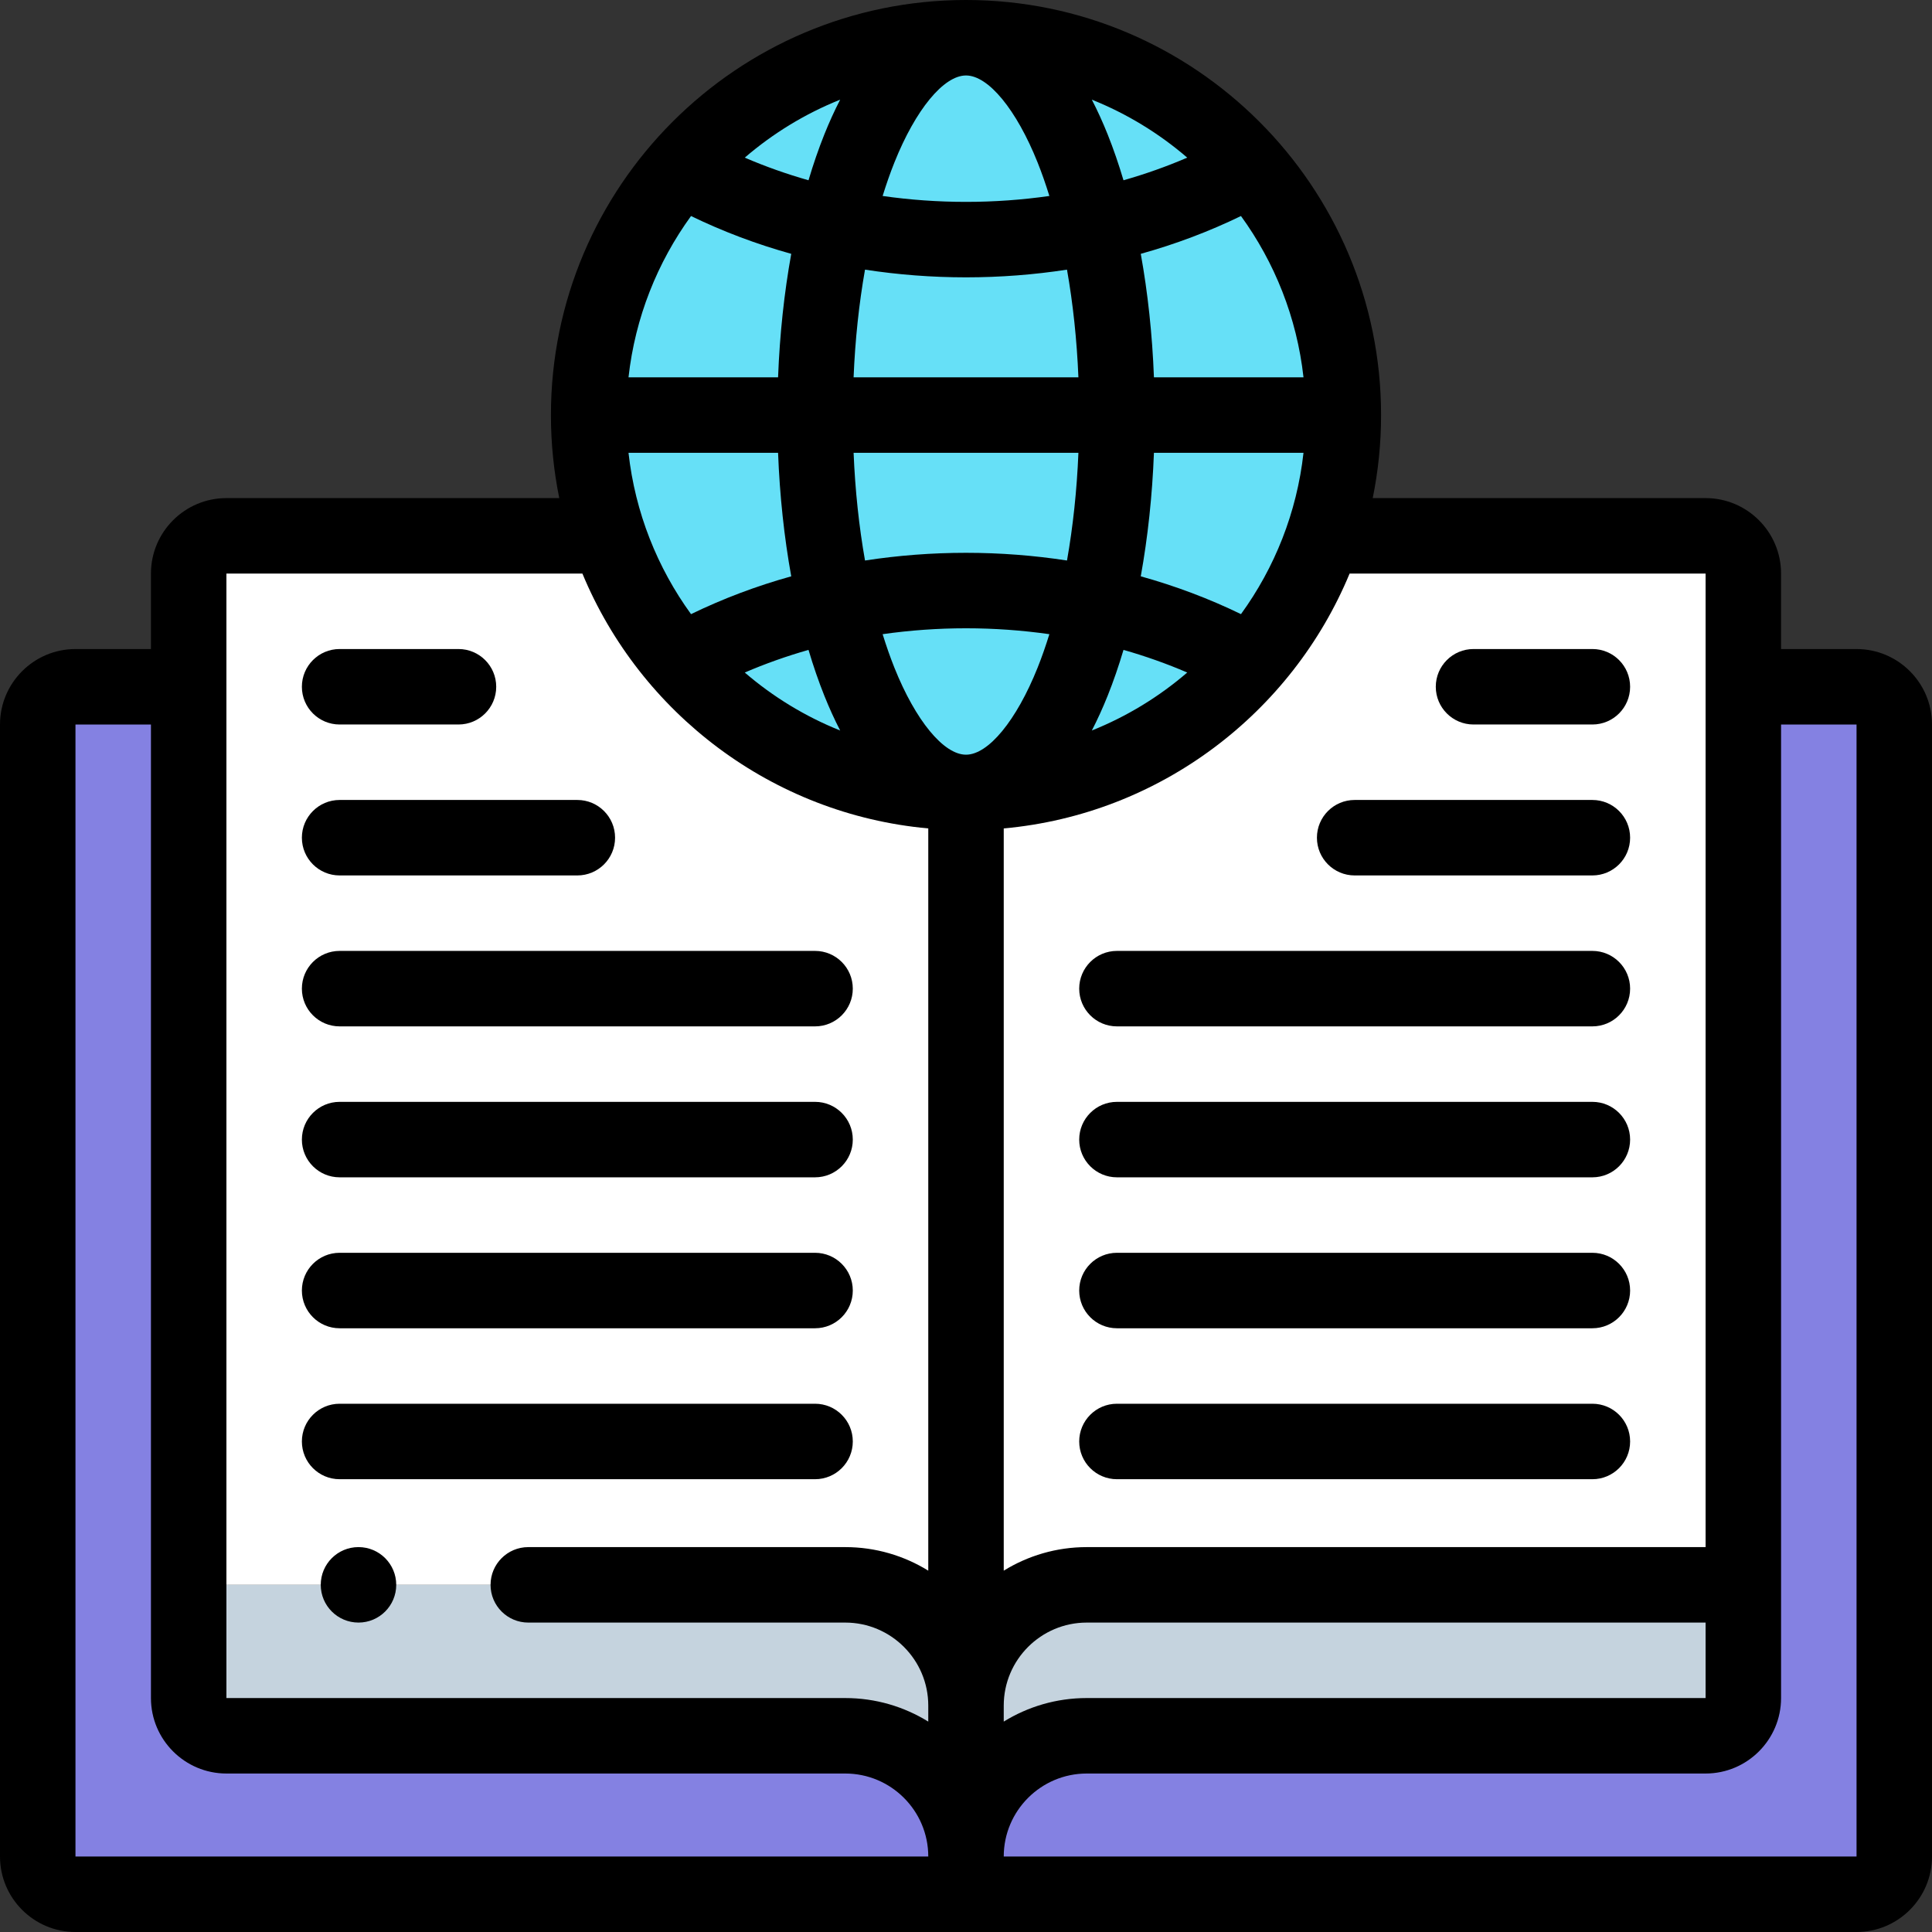 <svg id="Layer_1" enable-background="new 0 0 512.002 512.002" height="512" viewBox="0 0 512.002 512.002" width="512" xmlns="http://www.w3.org/2000/svg"><rect x="0" y="0" width="512.002" height="512.002" fill="#333333" stroke="none"/><g><g clip-rule="evenodd" fill-rule="evenodd"><g fill="#66e0f7"><path d="m216.001 110c0-18.281 1.962-35.416 5.388-50.16 6.926-29.802 19.833-49.84 34.612-49.84-55.228 0-100 44.771-100 100 0 11.192 1.838 21.955 5.23 32.002 13.346 39.533 50.734 67.998 94.77 67.998-14.779 0-27.686-20.038-34.612-49.839-3.426-14.745-5.388-31.881-5.388-50.161z"/><path d="m256.001 63.498c-11.766 0-23.405-1.244-34.612-3.659-3.426 14.745-5.388 31.88-5.388 50.16h80c0-18.281-1.962-35.416-5.388-50.16-11.207 2.415-22.846 3.659-34.612 3.659z"/><path d="m221.39 59.839c11.206 2.414 22.846 3.659 34.612 3.659 11.765 0 23.405-1.244 34.612-3.659-6.927-29.801-19.834-49.839-34.613-49.839s-27.686 20.038-34.611 49.839z"/><path d="m296.001 110h-80c0 18.281 1.962 35.416 5.388 50.16 11.206-2.414 22.846-3.659 34.612-3.659 11.765 0 23.405 1.244 34.612 3.659 3.426-14.744 5.388-31.88 5.388-50.16z"/><path d="m256.001 156.502c-11.766 0-23.405 1.244-34.612 3.659 6.926 29.801 19.833 49.839 34.612 49.839s27.686-20.038 34.612-49.839c-11.207-2.415-22.846-3.659-34.612-3.659z"/><path d="m290.613 160.16c-6.926 29.802-19.833 49.84-34.612 49.84 44.036 0 81.425-28.464 94.77-67.998 3.392-10.047 5.23-20.81 5.23-32.002 0-55.228-44.772-100-100-100 14.779 0 27.686 20.038 34.612 49.839 3.426 14.745 5.388 31.88 5.388 50.16s-1.962 35.416-5.388 50.161z"/></g><path d="m256.001 210c-44.036 0-81.425-28.464-94.769-67.998h-101.23c-5.5 0-10 4.5-10 10v30.002 237.997h174c17.6 0 32 14.4 32 32v-242.001z" fill="#fff"/><path d="m256.001 210v242c0-17.6 14.4-32 32-32h174v-237.997-30.002c0-5.5-4.5-10-10-10h-101.23c-13.345 39.534-50.734 67.999-94.77 67.999z" fill="#fff"/><path d="m462.001 420.001h-174c-17.6 0-32 14.4-32 32 0-17.6-14.4-32-32-32h-174v30.002c0 5.5 4.5 10 10 10h164c17.6 0 32 14.4 32 32 0-17.6 14.4-32 32-32h164c5.5 0 10-4.5 10-10z" fill="#c5d3de"/><path d="m256.001 492.002c0-17.6-14.4-32-32-32-54.667 0-109.333 0-164 0-5.5 0-10-4.5-10-10v-30.002-237.997h-30.001c-5.5 0-10 4.5-10 10v299.999c0 5.5 4.5 10 10 10h472.002c5.5 0 10-4.5 10-10v-299.999c0-5.5-4.5-10-10-10h-30.002v237.997 30.002c0 5.5-4.5 10-10 10-54.667 0-109.333 0-164 0-17.599 0-31.999 14.4-31.999 32z" fill="#8481e2"/></g><g><path d="m90.003 312.004h125.997c5.523 0 10-4.477 10-10s-4.477-10-10-10h-125.997c-5.523 0-10 4.477-10 10s4.477 10 10 10z"/><path d="m90.003 352.005h125.997c5.523 0 10-4.477 10-10s-4.477-10-10-10h-125.997c-5.523 0-10 4.477-10 10s4.477 10 10 10z"/><path d="m421.999 292.004h-125.997c-5.523 0-10 4.477-10 10s4.477 10 10 10h125.997c5.523 0 10-4.477 10-10s-4.477-10-10-10z"/><path d="m421.999 332.005h-125.997c-5.523 0-10 4.477-10 10s4.477 10 10 10h125.997c5.523 0 10-4.477 10-10s-4.477-10-10-10z"/><path d="m359.001 232.001h62.999c5.523 0 10-4.477 10-10s-4.477-10-10-10h-62.999c-5.523 0-10 4.477-10 10s4.477 10 10 10z"/><path d="m421.999 252.002h-125.997c-5.523 0-10 4.477-10 10s4.477 10 10 10h125.997c5.523 0 10-4.477 10-10s-4.477-10-10-10z"/><path d="m390.5 192h31.499c5.523 0 10-4.477 10-10s-4.477-10-10-10h-31.499c-5.523 0-10 4.477-10 10s4.477 10 10 10z"/><path d="m216 392.007c5.523 0 10-4.477 10-10s-4.477-10-10-10h-125.997c-5.523 0-10 4.477-10 10s4.477 10 10 10z"/><path d="m421.999 372.007h-125.997c-5.523 0-10 4.477-10 10s4.477 10 10 10h125.997c5.523 0 10-4.477 10-10s-4.477-10-10-10z"/><path d="m90.003 192h31.5c5.523 0 10-4.477 10-10s-4.477-10-10-10h-31.5c-5.523 0-10 4.477-10 10s4.477 10 10 10z"/><path d="m90.003 232.001h62.999c5.523 0 10-4.477 10-10s-4.477-10-10-10h-62.999c-5.523 0-10 4.477-10 10s4.477 10 10 10z"/><path d="m90.003 272.002h125.997c5.523 0 10-4.477 10-10s-4.477-10-10-10h-125.997c-5.523 0-10 4.477-10 10s4.477 10 10 10z"/><path d="m492.002 172.003h-20.001v-20.002c0-11.028-8.972-20-20-20h-88.212c1.449-7.111 2.212-14.469 2.212-22.002 0-60.654-49.346-110-110-110s-110 49.346-110 110c0 7.533.763 14.891 2.212 22.002h-88.211c-11.028 0-20 8.972-20 20v20.002h-20.002c-11.028 0-20 8.972-20 20v299.999c0 11.028 8.972 20 20 20h472.002c11.028 0 20-8.972 20-20v-299.999c0-11.028-8.972-20-20-20zm-308.872-114.755c8.433 4.094 17.324 7.451 26.557 10.02-1.865 10.33-3.054 21.349-3.49 32.732h-39.637c1.76-15.848 7.651-30.466 16.57-42.752zm162.313 42.752h-39.636c-.437-11.383-1.625-22.403-3.49-32.732 9.232-2.569 18.124-5.927 26.557-10.02 8.918 12.286 14.809 26.904 16.569 42.752zm-16.57 62.752c-8.433-4.094-17.324-7.451-26.557-10.021 1.865-10.33 3.054-21.349 3.49-32.732h39.636c-1.759 15.849-7.65 30.467-16.569 42.753zm-91.848 14.188c-1.124-2.809-2.158-5.783-3.119-8.875 7.23-1.03 14.616-1.564 22.095-1.564s14.866.534 22.096 1.564c-.961 3.091-1.995 6.066-3.119 8.875-5.604 14.008-13.052 23.06-18.977 23.06-5.924 0-13.373-9.052-18.976-23.06zm48.767-56.94c-.41 9.963-1.438 19.564-3.026 28.54-8.753-1.345-17.705-2.039-26.764-2.039s-18.011.694-26.764 2.039c-1.588-8.976-2.616-18.577-3.026-28.54zm-59.581-20c.41-9.963 1.438-19.565 3.026-28.541 8.753 1.345 17.705 2.039 26.764 2.039s18.011-.694 26.764-2.039c1.588 8.976 2.616 18.578 3.026 28.541zm67.337 84.368c1.531-3.827 2.928-7.887 4.191-12.14 5.807 1.652 11.45 3.655 16.894 5.997-7.467 6.426-15.996 11.649-25.285 15.367 1.479-2.861 2.883-5.933 4.2-9.224zm4.191-136.596c-1.263-4.253-2.66-8.313-4.191-12.14-1.317-3.292-2.721-6.364-4.2-9.224 9.289 3.719 17.818 8.941 25.285 15.367-5.444 2.342-11.088 4.345-16.894 5.997zm-22.761-4.712c1.124 2.809 2.158 5.783 3.119 8.875-7.23 1.03-14.617 1.564-22.096 1.564s-14.865-.534-22.095-1.564c.961-3.091 1.995-6.066 3.119-8.875 5.603-14.009 13.052-23.06 18.977-23.06s13.373 9.051 18.976 23.06zm-56.523-7.428c-1.531 3.827-2.928 7.887-4.191 12.14-5.807-1.652-11.45-3.655-16.894-5.997 7.467-6.426 15.996-11.649 25.285-15.367-1.479 2.861-2.883 5.932-4.2 9.224zm-51.895 84.368h39.636c.437 11.383 1.625 22.402 3.49 32.732-9.233 2.569-18.124 5.927-26.557 10.02-8.918-12.287-14.809-26.904-16.569-42.752zm47.704 52.228c1.263 4.253 2.661 8.313 4.191 12.14 1.317 3.291 2.721 6.363 4.2 9.224-9.289-3.719-17.818-8.941-25.285-15.367 5.444-2.342 11.087-4.346 16.894-5.997zm51.737 279.772c0-12.131 9.869-22 22-22h164v20.001h-164c-8.061 0-15.597 2.286-22 6.24zm186-299.999v257.999h-164c-8.061 0-15.597 2.286-22 6.24v-196.7c41.454-3.754 76.34-30.599 91.659-67.538zm-391.999.001h94.341c15.319 36.939 50.205 63.784 91.658 67.538v196.7c-6.403-3.953-13.939-6.24-22-6.24h-84c-5.523 0-10 4.477-10 10s4.477 10 10 10h84c12.131 0 22 9.869 22 22v4.242c-6.403-3.953-13.938-6.24-22-6.24h-164v-298zm-40.002 40.001h20.001v257.999c0 11.028 8.972 20 20 20h164c12.131 0 22 9.869 22 22h-226.001zm246.001 299.999c0-12.131 9.869-22 22-22h164c11.028 0 20-8.972 20-20v-257.999h20.001v299.999z"/><path d="m95.005 410h-.007c-5.523 0-9.996 4.477-9.996 10s4.48 10 10.003 10 10-4.477 10-10-4.477-10-10-10z"/></g></g></svg>